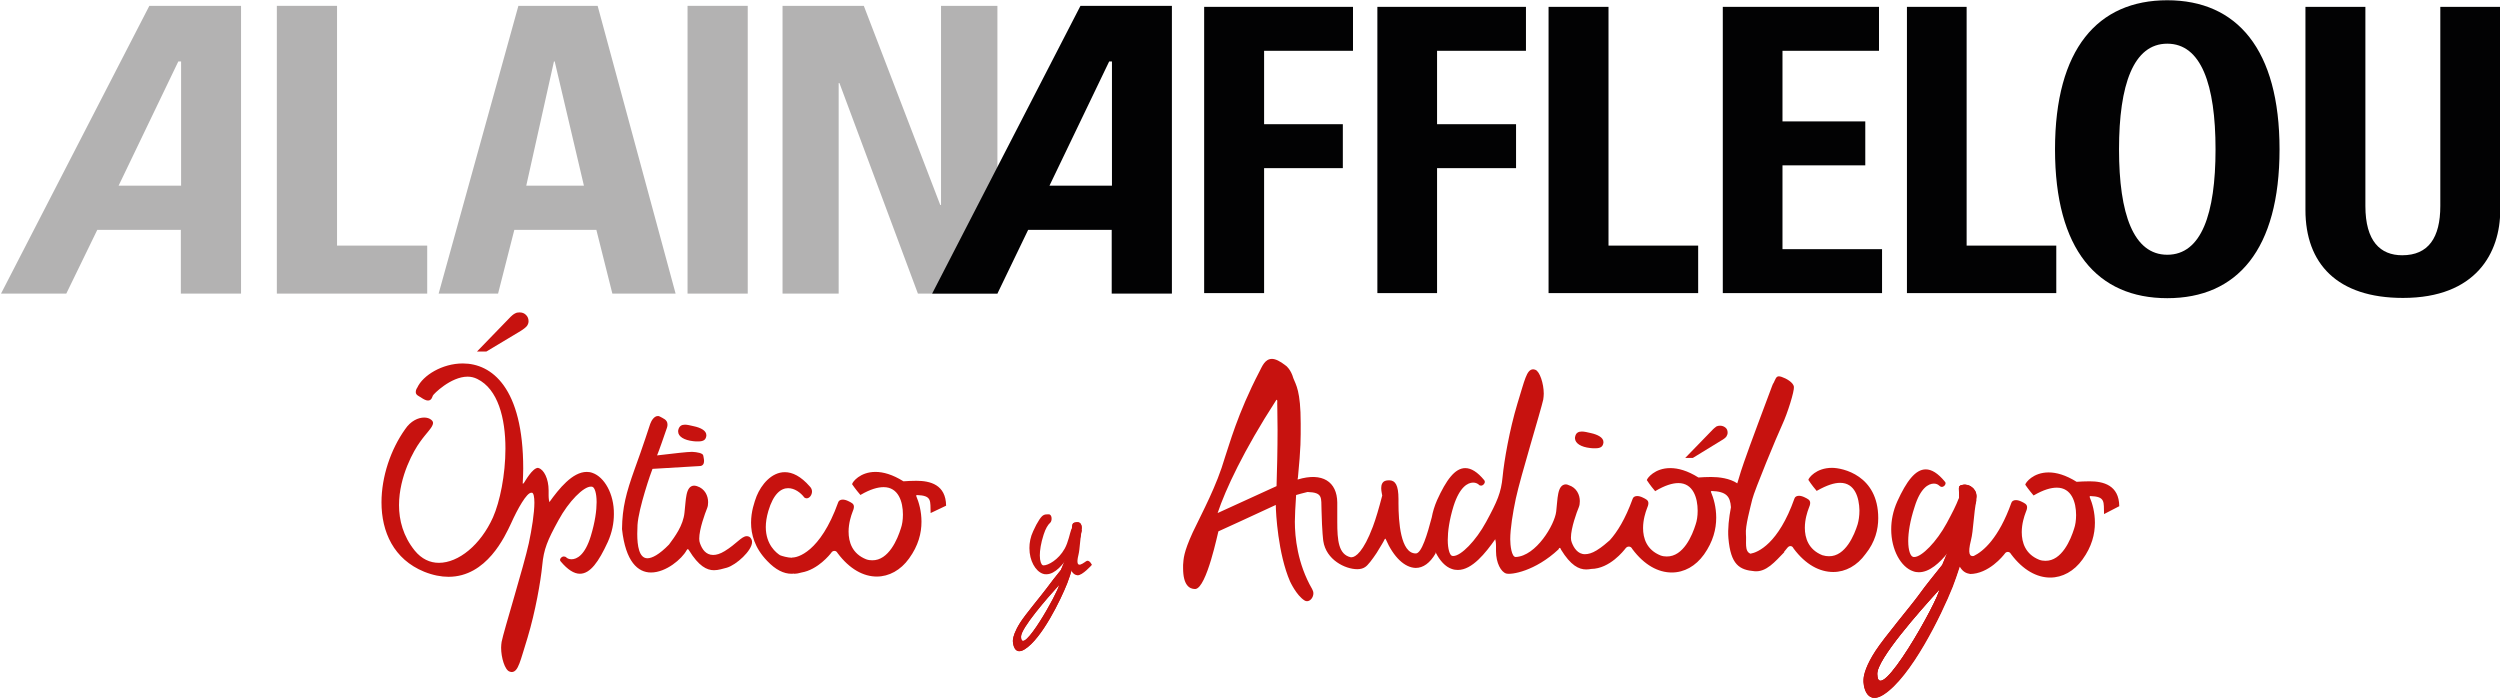<?xml version="1.0" encoding="utf-8"?>
<!-- Generator: Adobe Illustrator 22.0.0, SVG Export Plug-In . SVG Version: 6.00 Build 0)  -->
<svg version="1.2" baseProfile="tiny" id="Calque_1"
	 xmlns="http://www.w3.org/2000/svg" xmlns:xlink="http://www.w3.org/1999/xlink" x="0px" y="0px" viewBox="0 0 984.3 275.2"
	 xml:space="preserve">
<g>
	<polygon fill="#B3B2B2" points="109,115.6 109,2.3 132.7,2.3 132.7,96.7 168.2,96.7 168.2,115.6 	"/>
	<rect x="270.7" y="2.3" fill="#B3B2B2" width="23.7" height="113.3"/>
	<polygon fill="#B3B2B2" points="308.1,115.6 308.1,2.3 340.1,2.3 370.2,80.7 370.5,80.7 370.5,2.3 392.7,2.3 392.7,115.6 
		361.4,115.6 330.5,32.7 330.2,32.7 330.2,115.6 	"/>
	<path fill="#B3B2B2" d="M71.3,73.1H46.7l23.5-48.9l1.1,0L71.3,73.1z M58.8,2.3L0.4,115.6h25.7l12.2-25.1h32.9l0,25.1h23.7l0-113.3
		H58.8z"/>
	<path fill="#B3B2B2" d="M207.2,73.1l10.9-48.9h0.3l11.5,48.9H207.2z M204.1,2.3l-31.4,113.3h23.4l6.4-25.1h32.3l6.3,25.1H266
		L235.3,2.3H204.1z"/>
</g>
<g>
	<path fill="#C7120F" d="M417,230.3c-0.2,2.5-14.9,28.8-15,20.4C401.9,247.4,412.2,235.6,417,230.3 M425.9,207.9
		c0-1.8-0.9-2.6-2.5-2.2c-1.6,0.3-1,0.4-2.1,7.8c-0.5,3.3-2,7.3-3.6,10.9c-2.1,2.6-3.7,4.6-5.6,7.2c-1.9,2.6-8.3,10.2-10.4,13.5
		c-2.1,3.3-2.8,5.6-2.9,6.9c-0.1,1.3,0.5,6.3,4.7,3.6c6.7-4.2,14.1-19.4,16.7-26c0.7-1.8,1.5-4.2,2.2-6.7c0.1-0.1,0.2-0.3,0.3-0.3
		l1.2-5.3C425.1,212.9,425.9,208.9,425.9,207.9"/>
	<path fill="#C7120F" d="M417,230.3c-0.2,2.5-14.9,28.8-15,20.4C401.9,247.4,412.2,235.6,417,230.3z M425.9,207.9
		c0-1.8-0.9-2.6-2.5-2.2c-1.6,0.3-1,0.4-2.1,7.8c-0.5,3.3-2,7.3-3.6,10.9c-2.1,2.6-3.7,4.6-5.6,7.2c-1.9,2.6-8.3,10.2-10.4,13.5
		c-2.1,3.3-2.8,5.6-2.9,6.9c-0.1,1.3,0.5,6.3,4.7,3.6c6.7-4.2,14.1-19.4,16.7-26c0.7-1.8,1.5-4.2,2.2-6.7c0.1-0.1,0.2-0.3,0.3-0.3
		l1.2-5.3C425.1,212.9,425.9,208.9,425.9,207.9z"/>
	<path fill="#C7120F" d="M421.8,208.4c-0.6,1.6-1.2,5.1-2.6,7.6c-2.5,4.5-6.6,6.6-8.3,6.6c-0.1,0-0.3,0-0.4-0.1
		c-0.5-0.2-1.1-1.5-1.1-3.8c0-2,0.4-4.8,1.5-8.2c0.8-2.5,1.7-3.9,2.6-4.7c0.8-0.7,0.8-3.3-0.6-3.3c-1.6,0-2.3,0-3.7,2.1
		c-0.8,1.2-1.6,2.7-2.4,4.5c-1.1,2.3-1.5,4.6-1.5,6.7c0,5,2.4,9.1,5.3,10.1c0.5,0.2,0.9,0.2,1.4,0.2c3.5,0,6.7-4.1,9-7.4
		c0.1,0.3,0.2,0.8,0.2,1.6c0,0.2,0,0.5,0,0.8c0,0.2,0,0.4,0,0.5c0,2.9,1.2,4.7,3,4.9c1.9,0.2,5.7-4.1,5.7-4.1s-0.8-1.8-1.9-1.6
		c-0.7,0.1-5.1,4.6-3.4-2.3c0.6-2.4,0.6-6.3,1.3-9.8L421.8,208.4z"/>
	<path fill="#C7120F" d="M626.1,176.4c0.7,0.1,1.3,0.1,1.9,0.1h0.1c2.3,0,3-0.8,3.2-2.2c0-0.1,0-0.2,0-0.3c0-1.7-2.2-2.9-5-3.5
		c-1.3-0.3-2.5-0.6-3.5-0.6c-1.3,0-2.3,0.5-2.6,1.9c-0.1,0.3-0.1,0.5-0.1,0.8C620.2,174.6,622.5,176,626.1,176.4"/>
	<path fill="#C7120F" d="M503,169.2c0,7.6-0.2,16.2-0.4,22.2L479.4,202c3.1-9.3,10.3-24.7,22.9-44.2c0.1-0.3,0.3-0.4,0.4-0.4
		c0,0,0.1,0,0.2,0.4C502.8,158.1,503,162.8,503,169.2 M739.5,204c0-16.9-14.1-19.8-18.2-19.8c-6.3,0-9.2,4-9.3,4.7
		c0,0.1,0,0.1,0.1,0.2c0,0,1.2,1.9,3.1,4.1l0.1,0.1l0.1-0.1c3.9-2.2,6.8-3.1,9.1-3.1c5.8,0,7.5,5.8,7.6,10.9c0,2.1-0.3,4-0.7,5.4
		c-1.3,4.2-4.8,12.7-11.3,12.6c-0.8,0-1.6-0.1-2.6-0.4c-5.5-2.2-6.9-6.8-6.9-10.8c0-3.3,1-6.3,1.5-7.6c0.4-0.9,0.6-1.6,0.6-2.2
		c0-1.2-1-1.6-2.2-2.2c-0.8-0.4-1.6-0.6-2.2-0.6c-0.9,0-1.6,0.4-1.8,1.1c-6.3,17.8-14.4,21.2-17.3,21.7c-2.5-0.9-1.5-4.8-1.8-7.7
		c-0.3-3.1,1.7-10.3,2.5-13.7c0.8-3.4,9.7-24.9,11.8-29.4c2.1-4.5,4.8-13.2,4.6-14.9c-0.2-1.7-3-3.3-4.8-3.9c-1.8-0.6-2.1,0-2.8,1.5
		c-0.6,1.5-0.4,0.5-1,2.1c-0.6,1.6-9.4,25-11.1,30.1c-0.6,1.7-1.6,4.7-2.6,8.2c-3-2-7.2-2.5-10.3-2.5c-1.8,0-3.6,0.1-5,0.2
		c-4.3-2.7-8-3.7-11.1-3.7c-6.1,0-9.1,4-9.2,4.7c0,0.1,0,0.1,0.1,0.2c0,0,1.2,1.9,3.1,4.1l0.1,0.1l0.1-0.1c3.7-2.2,6.7-3.1,9-3.1
		c5.8,0,7.6,5.8,7.6,10.9c0,2.1-0.3,4-0.8,5.4c-1.3,4.2-4.8,12.7-11.4,12.6c-0.8,0-1.6-0.1-2.4-0.4c-5.5-2.2-6.9-6.8-6.9-10.8
		c0-3.3,1-6.3,1.5-7.6c0.4-0.9,0.6-1.6,0.6-2.2c0-1.2-1-1.6-2.2-2.2c-0.8-0.4-1.6-0.6-2.2-0.6c-0.9,0-1.6,0.4-1.8,1.1
		c-2.9,8-6.1,13.1-9,16.3c-1.3,1.1-2.9,2.6-5.2,4c-1.8,1.1-3.3,1.5-4.6,1.5c-2.8,0-4.4-2.5-5.2-4.7c-0.2-0.5-0.3-1.1-0.3-1.8
		c0-3.8,2.3-10.1,3.1-12c0.3-0.7,0.4-1.5,0.4-2.4c0-2.4-1.2-5.3-4.4-6.3c-0.4-0.2-0.8-0.3-1.1-0.3c-3.5,0.1-3.2,6-3.8,10.7
		c-0.6,5.2-7.9,17.5-15.9,17.9c-1.7,0.1-2.2-4.7-2.2-7c0-4,1-10.4,2.2-16c1.9-8.8,9.9-34.8,10.8-39c0.1-0.8,0.2-1.5,0.2-2.3
		c0-4-1.6-8.8-3.3-9.4c-0.3-0.1-0.6-0.2-0.9-0.2c-2.6,0.1-3.3,4.3-6.2,13.6c-3.1,10.3-5.2,22.4-5.8,28.7c-0.6,6.3-2.1,9.7-6.5,17.8
		c-4,7.4-9.9,13.4-12.9,13.4c-0.2,0-0.4,0-0.6-0.1c-0.8-0.3-1.6-2.6-1.6-6.2c0-3.3,0.6-7.9,2.3-13.4c2.4-7.5,5.6-9.2,7.7-9.2
		c1,0,1.7,0.4,2.1,0.7c0.3,0.4,0.7,0.5,1,0.5c0.8,0,1.5-0.8,1.5-1.5c0-0.2-0.1-0.4-0.2-0.6c-2.7-3.3-5.2-4.8-7.5-4.8
		c-4.1,0-7.5,4.7-11.1,12.6c-1,2.3-1.7,4.6-2.1,6.8c-1.7,6.5-4,14.3-6.3,14.2c-6,0-6.8-12.6-6.8-19.8v-1.2v-0.4
		c0-5.6-1.3-7.3-3.5-7.4c-0.4,0-0.8,0-1.3,0.1c-1.6,0.3-2,1.7-2,3c0,1.3,0.4,2.6,0.4,2.9c-1.3,5-2.5,9.1-3.7,12.3
		c-3.7,9.8-6.8,12-8.4,12c-0.1,0-0.2,0-0.3,0c-4.8-1.1-5.3-6.6-5.3-13.9c0-1.7,0-3.4,0-5.2c0-0.8,0-1.7,0-2.5
		c-0.1-8.1-5.8-12-15.6-9c0-0.3,0-0.5,0.1-0.7c1.2-12.3,1.1-15.2,1.1-21.4c0-12.9-1.9-15.2-2.9-17.8c-0.9-3.3-2.8-4.9-2.9-4.9
		c-2.4-1.9-4.2-2.7-5.5-2.7c-2.8,0-3.9,3-4.9,4.9c-8.8,16.9-12,29.3-13.6,33.8c-3.3,11.4-8.9,21.6-12.7,29.6
		c-3.7,8.1-3.6,10.4-3.8,12.8c0,0.5,0,0.9,0,1.3c0,6.7,2.5,8.2,4.7,8.2c0,0,0,0,0.1,0c4.5-0.3,9-22.7,9.1-22.7
		c0,0,15.6-7.1,22.6-10.4c0,0,0,0,0,0c0,3.2,0.9,19.3,5.6,30.1c0,0,2.5,5.5,5.7,7.5c0.3,0.2,0.6,0.3,1,0.3c1.3,0,2.5-1.5,2.5-3.1
		c0-0.6-0.2-1.1-0.5-1.7c-5.8-10-6.8-20.5-6.8-26.5c0-1.8,0.2-6.4,0.5-10.5c1-0.3,2.4-0.7,4.5-1.2c6.2,0.2,5.3,2.3,5.5,7.1
		c0.2,8.8,0.7,12.2,0.7,12.2c1.1,7.4,8.6,11.1,13.4,11.1c1.2,0,2.3-0.3,3-0.8c1.1-0.6,3-3.2,4.6-5.6c1.6-2.6,3-4.9,3.1-5.3
		c0.2-0.3,0.3-0.3,0.3-0.3c0,0,0.1,0,0.1,0c0,0,0,0,0,0c3.2,7.4,7.6,11.4,11.9,11.5c2.9,0,5.6-1.9,7.8-5.7l0-0.5
		c1.6,3.3,3.9,5.8,6.4,6.6c0.8,0.3,1.6,0.4,2.4,0.4c5.6,0,10.9-6.7,14.7-12.1c0.1,0.4,0.3,1.3,0.3,2.6c0,0.4,0,0.7,0,1.3
		c0,0.3,0,0.6,0,0.8c0,4.7,2,8.2,4,8.8c2,0.6,11.4-0.9,20.6-9.5c0.2-0.5,0.4-0.6,0.5-0.6c0.1,0,0.3,0.1,0.5,0.7
		c3.8,6.2,7,7.8,9.9,7.8c0.7,0,1.4-0.1,2-0.2c7.3-0.1,12.8-7.2,13.5-8.1c0.4-0.5,0.8-0.7,1.3-0.7c0.5,0,1,0.2,1.4,1
		c4.7,6.3,10.2,9.2,15.5,9.2c4.9,0,9.4-2.5,12.7-7.1c3.6-5.1,4.8-10,4.8-14.5c0-4.1-1-7.6-2.1-10.2l0.2-0.3c5.9,0.2,7.4,2.1,7.7,6.4
		c-0.8,4.2-1.3,8.5-1,12.2c0.9,10.4,4.3,12.5,10.3,13c4.6,0.4,8-3.7,11.7-7.5l-0.1-0.1c0.7-0.8,1.1-1.4,1.3-1.6
		c0.4-0.5,0.8-0.7,1.2-0.7c0.5,0,0.9,0.2,1.3,1c4.7,6.3,10.2,9.2,15.6,9.2c4.8,0,9.4-2.5,12.7-7.1
		C738.3,213.4,739.5,208.4,739.5,204"/>
	<path fill="#C7120F" d="M666.5,180.3h-3l10.3-10.6c0.9-1,1.6-1.5,2-1.8c0.4-0.2,0.9-0.3,1.4-0.3c0.9,0,1.6,0.3,2.2,0.8
		c0.6,0.5,0.8,1.2,0.8,2c0,0.5-0.2,1-0.5,1.5c-0.3,0.4-1,1-2.1,1.6L666.5,180.3z"/>
	<path fill="#C7120F" d="M763.6,232c-0.3,4.1-24.3,47-24.5,33.3C739,259.6,755.7,240.7,763.6,232 M834.4,199.3
		c-0.1-8.3-6.3-9.8-11.7-9.8c-1.8,0-3.7,0.1-5.1,0.2c-4.3-2.7-8-3.7-11-3.7c-6.1,0-9.1,4-9.2,4.8c0,0.1,0,0.1,0.1,0.2
		c0,0,1.2,1.8,3.1,4l0.1,0.1l0.1-0.1c3.8-2.2,6.7-3,9-3c5.8,0,7.6,5.7,7.6,10.8c0,2.1-0.3,4-0.8,5.4c-1.3,4.2-4.8,12.7-11.3,12.6
		c-0.8,0-1.6-0.1-2.4-0.4c-5.5-2.2-6.9-6.8-6.9-10.9c0-3.3,1-6.3,1.5-7.6c0.4-0.9,0.6-1.6,0.6-2.2c0-1.2-1-1.6-2.2-2.2
		c-0.8-0.4-1.6-0.6-2.2-0.6c-0.9,0-1.6,0.4-1.8,1.1c-5,14-11.1,19.1-14.8,20.9c-1.5,0.3-2.5-0.7-1.1-6.2c1-3.9,1-10.4,2.2-16l-0.1,0
		c0.1-0.6,0.1-1.1,0.1-1.4c0-3-3-5-5.6-4.4c-1.8,0.4-1.1,0.9-1.1,5.3l-0.3,0c-1,2.7-2.5,5.6-4.7,9.7c-4,7.4-9.9,13.4-12.8,13.4
		c-0.2,0-0.5,0-0.6-0.1c-0.9-0.3-1.8-2.4-1.8-6.2c0-3.3,0.7-7.9,2.5-13.4c2.3-7.5,5.5-9.2,7.6-9.2c1,0,1.7,0.4,2.1,0.8
		c0.3,0.3,0.7,0.5,1,0.5c0.8,0,1.5-0.7,1.5-1.5c0-0.2-0.1-0.4-0.3-0.6c-2.7-3.3-5.2-4.8-7.5-4.8c-4.1,0-7.6,4.7-11.2,12.6
		c-1.7,3.8-2.4,7.5-2.4,11c0,8.2,3.9,14.9,8.6,16.5c0.8,0.3,1.5,0.4,2.3,0.4c4.2,0,8.2-3.7,11.5-7.8c-0.7,1.7-1.3,3.3-2.1,4.9
		c-3.4,4.3-6.1,7.5-9.2,11.8c-3.1,4.3-13.6,16.7-17.1,22.2c-3.5,5.4-4.6,9.1-4.7,11.2c-0.2,2.1,0.9,10.2,7.6,6
		c10.9-6.8,23-31.7,27.3-42.5c0.9-2.3,1.8-5,2.8-8c0.9,1.6,2.2,2.6,3.8,2.8c0,0,0.1,0,0.1,0l0,0.1c7.5,0,13.2-7.2,13.8-8
		c0.3-0.5,0.8-0.7,1.2-0.7c0.5,0,0.9,0.2,1.3,0.9c4.7,6.3,10.2,9.2,15.4,9.2c4.8,0,9.4-2.5,12.7-7.1c3.7-5.1,4.9-10,4.9-14.5
		c0-4.1-1-7.6-2.1-10.2l0.2-0.3c6.2,0.2,5.3,2.3,5.5,7.1L834.4,199.3z"/>
	<path fill="#C7120F" d="M739.1,265.4c-0.2-5.7,16.6-24.7,24.5-33.3C763.3,236.1,739.3,279.1,739.1,265.4 M772.5,191
		c-2.6,0.6,0,1.4-1.9,13.5c-0.8,5.4-3.3,11.9-5.9,17.9c-3.4,4.3-6.1,7.5-9.2,11.8c-3.1,4.3-13.6,16.7-17.1,22.1
		c-3.5,5.4-4.6,9.1-4.7,11.2c-0.2,2.1,0.9,10.2,7.6,6c10.9-6.8,23-31.7,27.3-42.5c1.2-3,2.5-6.9,3.7-10.9c0.2-0.2,0.4-0.4,0.5-0.6
		l2-8.6c1.9-7.4,3.3-14,3.3-15.5C778.1,192.4,775.1,190.3,772.5,191"/>
	<path fill="#C7120F" d="M739.1,265.4c-0.2-5.7,16.6-24.7,24.5-33.3C763.3,236.1,739.3,279.1,739.1,265.4z M772.5,191
		c-2.6,0.6,0,1.4-1.9,13.5c-0.8,5.4-3.3,11.9-5.9,17.9c-3.4,4.3-6.1,7.5-9.2,11.8c-3.1,4.3-13.6,16.7-17.1,22.1
		c-3.5,5.4-4.6,9.1-4.7,11.2c-0.2,2.1,0.9,10.2,7.6,6c10.9-6.8,23-31.7,27.3-42.5c1.2-3,2.5-6.9,3.7-10.9c0.2-0.2,0.4-0.4,0.5-0.6
		l2-8.6c1.9-7.4,3.3-14,3.3-15.5C778.1,192.4,775.1,190.3,772.5,191z"/>
	<path fill="#C7120F" d="M233.3,186.2c-0.8-0.3-1.5-0.4-2.3-0.4c-5.6,0-10.9,6.6-14.7,11.9c-0.1-0.4-0.3-1.3-0.3-2.6
		c0-0.4,0-0.7,0-1.1c0-0.3,0-0.6,0-0.9c0-4.7-1.9-8.2-3.9-8.8c-0.1,0-0.2-0.1-0.3-0.1c-2.2,0.1-5,5.2-5.5,5.9
		c-0.2,0.3-0.3,0.3-0.4,0.3c-0.1,0-0.1,0-0.1,0c0.1-2,0.2-4,0.2-5.9c0-31.9-12.4-41.4-23.8-41.4c-8.1,0-15.7,4.7-17.9,9.5
		c-0.5,0.7-0.6,1.3-0.6,1.8c0,1.1,1.1,1.5,1.9,2c1.3,0.9,2.2,1.3,2.9,1.3c1.4,0,1.7-1.4,1.9-1.9c0.2-0.6,7.1-7.5,13.7-7.5
		c1.3,0,2.6,0.3,3.8,0.9c8.2,4,11.1,15.5,11.1,27.4c0,10.4-2.2,21-4.9,27.1c-4.9,10.9-13.6,17.9-21.3,17.9c-3.5,0-6.8-1.5-9.5-4.8
		c-4.6-5.7-6.2-12-6.2-17.9c0-11.5,6-21.8,8.2-24.8c2.5-3.6,5.1-5.8,5.2-7.5c0-0.5-0.2-0.9-0.7-1.3c-0.7-0.6-1.7-0.9-2.8-0.9
		c-2.3,0-5.3,1.3-7.5,4.6c-5.7,8-9.3,18.7-9.3,28.8c0,11.6,4.8,22.4,16.8,27.3c3.5,1.4,6.7,2,9.6,2c15,0,22.2-15.9,24.6-21
		c2.6-5.8,6.2-12.2,8-12.1c0.1,0,0.2,0,0.3,0c0.6,0.2,0.9,1.7,0.9,3.9c0,4-1,10.4-2.2,16c-1.9,8.8-9.9,34.6-10.7,38.8
		c-0.1,0.7-0.2,1.5-0.2,2.3c0,4,1.5,8.8,3.3,9.4c0.3,0.1,0.6,0.2,0.9,0.2c2.6-0.1,3.3-4.3,6.2-13.5c3.1-10.3,5.2-22.3,5.8-28.6
		c0.6-6.3,2-9.7,6.4-17.7c4-7.4,9.9-13.3,12.8-13.2c0.2,0,0.4,0,0.6,0.1c0.8,0.3,1.6,2.4,1.6,6c0,3.3-0.6,7.8-2.3,13.4
		c-2.3,7.5-5.5,9.1-7.6,9.1c-1,0-1.7-0.4-2-0.7c-0.3-0.3-0.7-0.4-1-0.4c-0.8,0-1.5,0.7-1.5,1.4c0,0.2,0.1,0.4,0.3,0.6
		c2.7,3.2,5.2,4.8,7.5,4.8c4.1,0,7.4-4.7,11-12.5c1.7-3.8,2.4-7.5,2.4-11C241.8,194.4,237.9,187.8,233.3,186.2"/>
	<path fill="#C7120F" d="M294,211.1c-2,0-4.1,3.1-8.7,5.9c-1.8,1.1-3.3,1.5-4.5,1.5c-2.9,0-4.4-2.3-5.2-4.6
		c-0.2-0.5-0.3-1.1-0.3-1.8c0-3.8,2.3-10,3.1-12c0.3-0.7,0.4-1.5,0.4-2.4c0-2.4-1.2-5.3-4.4-6.3c-0.4-0.1-0.8-0.2-1.1-0.2
		c-3.5,0.1-3.2,5.9-3.8,10.6c-0.5,5.1-3.8,9.5-6.1,12.6c-3.9,4-6.7,5.4-8.5,5.4c-3.3,0-4-5-4-9.6c0-1.3,0.1-2.5,0.1-3.5
		c0.4-6.6,5.4-21,5.9-22.1l18.5-1.1c1.4,0,1.8-1,1.8-2c0-0.9-0.3-1.8-0.3-2.1c-0.1-1-2.4-1.4-4.4-1.5c-1.9,0-7,0.6-13.8,1.4
		c0.7-1.6,3-8.3,3.9-10.9c0.2-0.5,0.2-0.9,0.2-1.3c0-1.9-1.8-2.4-3-3.1c-0.3-0.2-0.6-0.2-0.8-0.2c-1.4,0-2.5,1.7-3,3.1
		c0,0-2.9,9-6.2,18c-3.2,9-4.8,14.8-4.9,23.4c1.4,12.9,6.3,17.1,11.4,17.1c6,0,12.2-5.4,14-8.7c0.2-0.4,0.4-0.5,0.5-0.5
		c0.1,0,0.3,0.1,0.5,0.5c3.8,6.2,7,7.8,9.8,7.8c1.8,0,3.5-0.6,5.1-1c3.7-1.1,9.9-6.7,9.9-10.1c0-0.6-0.2-1.1-0.5-1.5
		C295.3,211.4,294.7,211.1,294,211.1"/>
	<path fill="#C7120F" d="M272.9,173.7c0.7,0.1,1.3,0.1,1.9,0.1h0.1c2.3,0,3-0.8,3.2-2.2c0-0.1,0-0.2,0-0.3c0-1.7-2.1-2.9-5-3.5
		c-1.3-0.3-2.5-0.6-3.4-0.6c-1.3,0-2.2,0.5-2.6,1.9c-0.1,0.3-0.1,0.5-0.1,0.8C267,171.9,269.4,173.3,272.9,173.7"/>
	<path fill="#C7120F" d="M191.5,138.4h-3.7l12.5-12.9c1.1-1.2,2-1.9,2.5-2.1c0.5-0.3,1.1-0.4,1.7-0.4c1.1,0,1.9,0.3,2.6,1
		c0.7,0.7,1,1.5,1,2.5c0,0.6-0.2,1.2-0.6,1.8c-0.4,0.5-1.2,1.2-2.5,2L191.5,138.4z"/>
	<path fill="#C7120F" d="M372.5,199.1c-0.1-8.3-6.3-9.8-11.7-9.8c-1.9,0-3.7,0.1-5.1,0.2c-4.3-2.7-8-3.7-11-3.7
		c-6.1,0-9.1,4-9.2,4.8c0,0.1,0,0.1,0.1,0.2c0,0,1.2,1.8,3.1,4l0.1,0.1l0.1-0.1c3.8-2.2,6.7-3,9-3c5.8,0,7.6,5.7,7.6,10.8
		c0,2.1-0.3,4-0.8,5.4c-1.3,4.2-4.8,12.7-11.3,12.6c-0.8,0-1.6-0.1-2.4-0.4c-5.5-2.2-6.9-6.8-6.9-10.9c0-3.3,1-6.3,1.5-7.6
		c0.4-0.9,0.6-1.6,0.6-2.2c0-1.2-1-1.6-2.2-2.2c-0.8-0.4-1.6-0.6-2.2-0.6c-0.9,0-1.6,0.4-1.8,1.1c-7.1,19.8-16.2,21.8-18.1,21.7
		l0,0.1c-1.8,0-4.1-0.7-4.8-1c-1.4-0.9-5.6-4.1-5.6-11.1c0-1.8,0.3-3.9,1-6.3c2-6.8,5-9,7.8-9c2.5,0,4.9,1.7,6.4,3.7
		c0.3,0.2,0.6,0.3,0.9,0.3c1.1,0,2.1-1.3,2.1-2.7c0-0.7-0.3-1.4-0.9-2c-3.5-4-6.8-5.6-9.8-5.6c-5.3,0-9.3,5-11.1,9.4
		c-0.9,2.4-2.2,6.1-2.2,10.5c0,4.6,1.4,9.9,6.3,15c3.4,3.6,6.6,5.1,9.6,5.1c0.3,0,0.6,0,0.9-0.1l0,0.1c1.1,0,2.1-0.2,3.1-0.5
		c6.4-1.1,11.2-7.1,11.7-7.8c0.3-0.5,0.8-0.7,1.2-0.7c0.5,0,0.9,0.2,1.3,0.9c4.7,6.3,10.2,9.2,15.4,9.2c4.8,0,9.4-2.5,12.7-7.1
		c3.7-5.1,4.9-10,4.9-14.5c0-4.1-1-7.6-2.1-10.2l0.2-0.3c6.2,0.2,5.3,2.3,5.5,7.1L372.5,199.1z"/>
</g>
<g>
	<path fill="#020203" d="M437.8,73.1h-24.6l23.5-48.9h1.1L437.8,73.1z M425.4,2.3l-58.4,113.3h25.7l12.1-25.1h32.9l0,25.1h23.7
		l0-113.3H425.4z"/>
	<polygon fill="#020203" points="474.1,115.4 474.1,2.7 532.7,2.7 532.7,20 497.7,20 497.7,48.9 528.7,48.9 528.7,66.2 497.7,66.2 
		497.7,115.4 	"/>
	<polygon fill="#020203" points="542.3,115.4 542.3,2.7 600.8,2.7 600.8,20 565.8,20 565.8,48.9 596.9,48.9 596.9,66.2 565.8,66.2 
		565.8,115.4 	"/>
	<polygon fill="#020203" points="609.7,115.4 609.7,2.7 633.3,2.7 633.3,96.7 668.6,96.7 668.6,115.4 	"/>
	<polygon fill="#020203" points="678.3,115.4 678.3,2.7 739.8,2.7 739.8,20 701.8,20 701.8,47.8 734.4,47.8 734.4,65.1 701.8,65.1 
		701.8,98.1 741,98.1 741,115.4 	"/>
	<path fill="#020203" d="M984.4,2.7v80c0,16.8-9.5,34.6-38.3,34.6c-25.9,0-38.4-13.5-38.4-34.6v-80h23.6v78.4
		c0,13.9,5.9,19.4,14.5,19.4c10.3,0,15-6.9,15-19.4V2.7H984.4z"/>
	<path fill="#020203" d="M853.3,100.3c-13.3,0-19-16-19-41.5c0-25.5,5.7-41.6,19-41.6c13.3,0,19,16,19,41.6
		C872.3,84.3,866.7,100.3,853.3,100.3 M853.3,0.1c-27.3,0-44.2,19.1-44.2,58.7c0,39.5,16.7,58.6,44.2,58.6
		c27.5,0,44.2-19.1,44.2-58.6C897.5,19.4,880.7,0.1,853.3,0.1"/>
	<polygon fill="#020203" points="750.8,115.4 750.8,2.7 774.3,2.7 774.3,96.7 809.6,96.7 809.6,115.4 	"/>
</g>
</svg>
